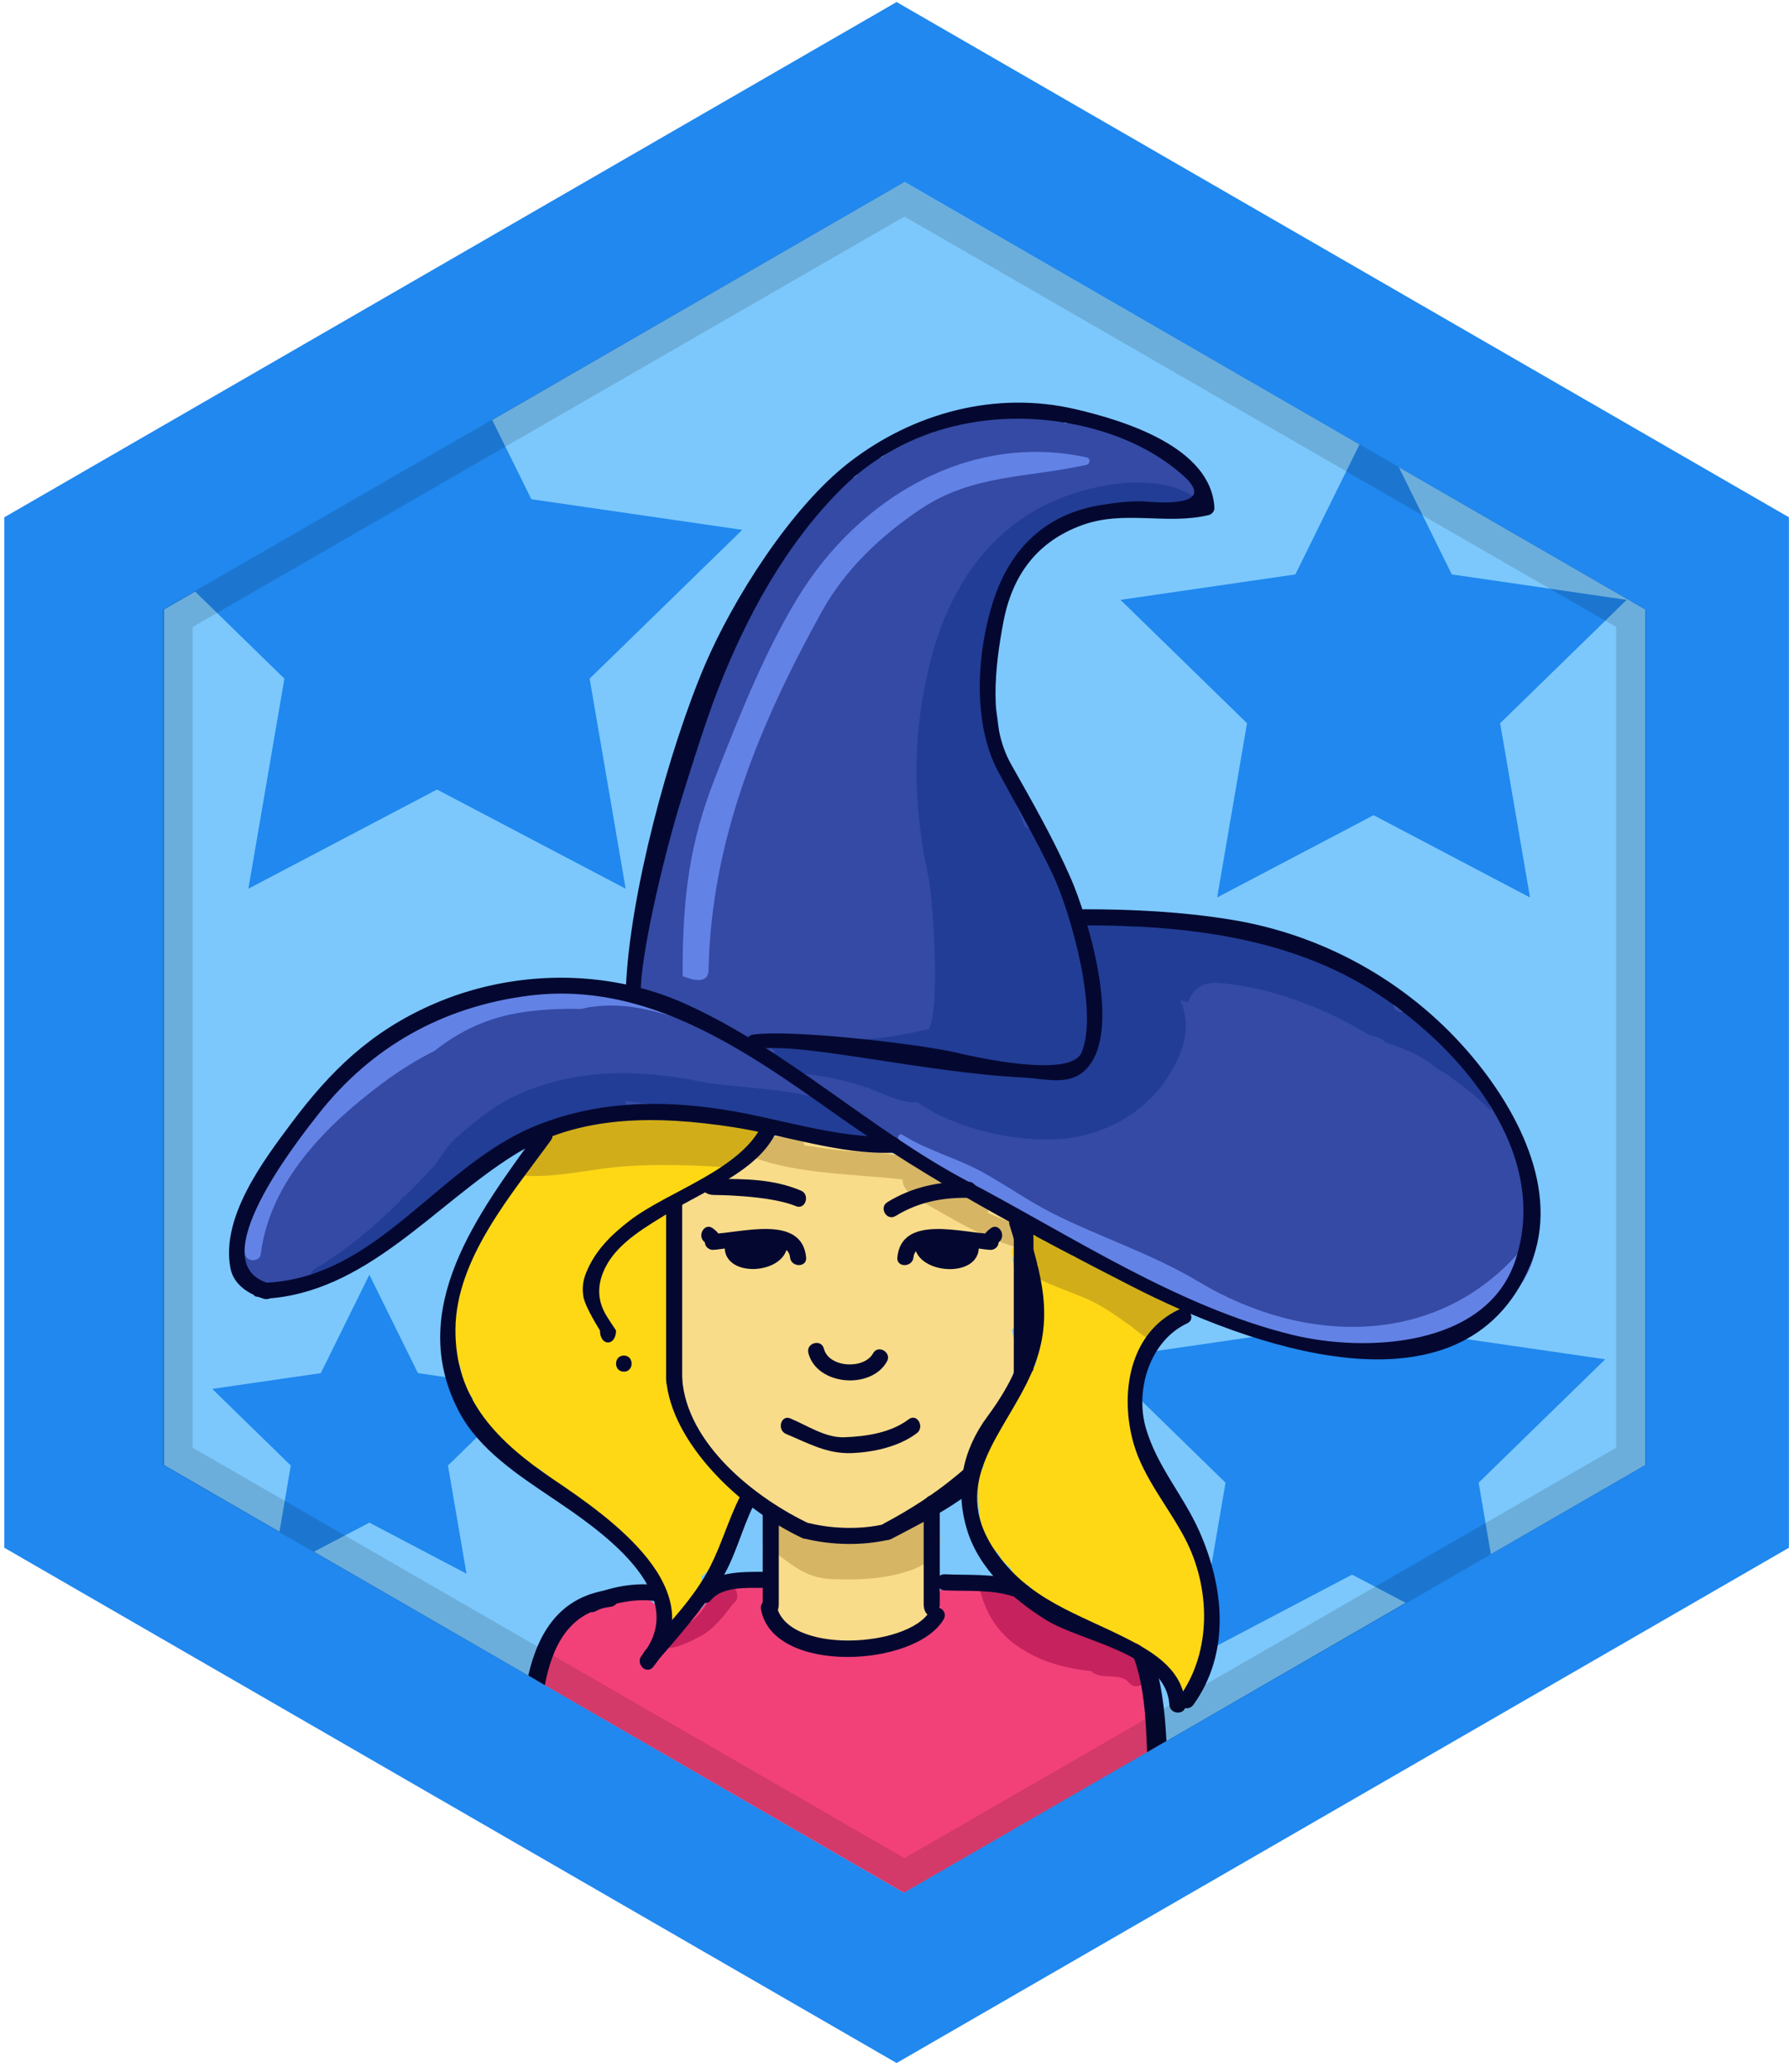 <svg enable-background="new 8.625 -8.695 111.125 128.667" height="128.667" viewBox="8.625 -8.695 111.125 128.667" width="111.125" xmlns="http://www.w3.org/2000/svg"><path d="m119.744 87.43-55.426 32-55.424-32v-63.999l55.424-32 55.426 32z" fill="#2088ef"/><path d="m110.82 29.16v53.13l-10.43 6.02-.24.12-.13.06-.11.06-18.83 10.88-.55.31-.65.38-15.11 8.73-22.3-12.89-.1-.05-.93-.55-22.62-13.07v-53.13l46-26.56z" fill="#7cc8fc"/><path d="m54.731 24.213-13.101-1.904-5.859-11.872-5.859 11.872-8.784 1.276c-.187.353-.391.698-.613 1.033-.011.092-.03.185-.06.275-.226.703-.523 1.372-.905 1.988l6.741 6.571-2.238 13.048 11.718-6.161 11.718 6.161-2.238-13.048z" fill="#2088ef"/><path d="m93.945 17.136 4.86 9.844 10.863 1.579-7.861 7.663 1.855 10.82-9.717-5.109-9.715 5.109 1.855-10.82-7.86-7.663 10.862-1.579z" fill="#2088ef"/><path d="m92.61 64.302 4.86 9.844 10.863 1.579-7.861 7.663 1.855 10.82-9.717-5.109-9.714 5.109 1.854-10.82-7.86-7.663 10.862-1.579z" fill="#2088ef"/><path d="m31.568 70.472 3.017 6.112 6.746.98-4.881 4.759 1.152 6.717-6.034-3.172-6.03 3.172 1.15-6.717-4.879-4.759 6.744-.98z" fill="#2088ef"/><path d="m102.518 62.029c.045-.709-.14-1.474-.668-2.241-.656-.95-1.242-1.69-2.051-2.218-1.943-1.914-4.089-3.545-6.396-5.07-.324-.658-.869-1.19-1.658-1.42-.624-.183-1.26-.354-1.891-.536-.834-.573-1.789-.681-2.946-.696-.019 0-.033.004-.052.004-.162-.066-.318-.136-.485-.202-3.298-1.292-6.634-1.576-9.994-.952-.067.012-.14.012-.205.024l.003.013c-.008.001-.017.003-.025.005-.289-.188-.578-.371-.867-.554-.182-.667-.442-1.315-.693-1.95-.794-1.998-2.227-3.746-3.204-5.674-.312-.615-.642-1.22-.983-1.817-.092-2.745-.652-5.177.091-8.035.846-3.258 1.489-6.342 5.39-6.913 1.063-.156 1.771-.708 2.178-1.421.614.055 1.229.097 1.846.123.473.074.947.129 1.429.143.11.003.198-.027.274-.069.033.003.062.011.096.013.07.005.14-.011.206-.033.065.009.128.007.188-.007.076.016.152.02.228.007.387.109.881-.187.741-.66-.017-.052-.039-.095-.058-.144.003 0 .003-.001.005-.001-.004-.006-.008-.011-.011-.017-.175-.462-.472-.792-.851-.989-.162-.135-.332-.263-.51-.384-.039-.143-.135-.279-.305-.381-.047-.028-.094-.054-.141-.081.015-.294-.15-.603-.531-.688-.534-.119-1.063-.229-1.574-.393-.404-.213-.818-.407-1.246-.578-.015-.009-.029-.015-.043-.023-.002.002-.002.003-.003.005-.051-.021-.1-.044-.149-.063-.151-.058-.277-.046-.385-.005-.582-.463-1.354-.717-2.31-.583-.054.007-.103.02-.155.027-.765-.514-1.748-.722-2.875-.349-.066.023-.142.036-.211.059-.518-.14-1.092-.176-1.729-.038-.166.036-.317.082-.478.123-.444-.023-.92.037-1.422.216-.636.228-1.263.441-1.883.673-.019.007-.037.008-.056.014-.693.23-1.315.562-1.978.874-.284.148-.528.322-.743.513-.737.197-1.275.631-1.625 1.191-.407.248-.807.519-1.19.833-1.321 1.088-2.311 2.83-3.263 4.237-1.085 1.604-2.154 3.198-3.061 4.911-.418.791-.693 1.628-.918 2.483-1.107.889-1.617 2.37-1.255 3.71-.061.21-.138.413-.191.627-.067.172-.125.583-.185.757-1.203 2.304-2.422 4.502-2.458 7.502-.002 0-.004 0-.007 0 .074 0 .078.545.092.938-.676 2.054-1.249 4.027-1.357 6.097-6.133-2.202-13.875 1.905-18.463 5.704-.609.504-.983 1.065-1.177 1.681-.484.498-.956.992-1.364 1.562-.08.11-.128.229-.191.347-.563.447-.983 1.063-1.147 1.82-.115.084-.229.166-.345.246.012.019.024.033.036.052-.475.483-.762 1.052-.878 1.646-.172.217-.32.45-.424.708-.568.947-.653 2.651-.043 3.67.419.699 1.111.745 1.901.942.583.146 1.133.109 1.644-.062-.022.015-.045.027-.068.041.118-.032.218-.096.33-.142.03-.013.061-.025.091-.039.215-.096.416-.215.604-.355.199-.124.367-.276.521-.441.184-.088.362-.191.53-.318.248-.187.499-.375.751-.563.188-.006.379-.031.573-.08.448-.038.892-.188 1.303-.487.309-.225.618-.449.927-.673.602-.438.943-.994 1.091-1.59 3.827-2.651 8.03-5.074 12.322-5.905 2.724-.526 5.626-.592 8.389-.229.158.132.316.264.501.366.515.282 1.065.417 1.653.404.293-.058.587-.115.88-.174 2.019.524 3.889 1.15 5.997.925.261.207.522.408.784.604l-.006.012c.029.016.057.031.084.047 2.537 1.882 5.226 3.243 8.191 4.618.67.31 1.328.663 1.986 1.022 5.838 4.028 14.324 7.979 21.63 6.61 4.083-.766 6.067-3.164 6.979-6.994.554-2.309-.084-4.152-1.084-5.912z" fill="#344aa5"/><path d="m51.453 65.395c.003-.023.001-.046.003-.069.604-.291 1.25-.506 1.838-.833.364-.202.55-.519.606-.859.236-.011.464-.028.675-.058 1.905-.268 1.244-3.18-.651-2.914-2.343.327-4.84-.134-7.232.112-1.145.118-3.599.338-4.307 1.385-2.069 3.056-5.448 6.392-5.61 10.242-.013.31.06.559.165.779-.032.107-.055.223-.06.351.015.407-.019.812-.1 1.208-.089.558.103 1.018.421 1.337.077.762.345 1.457.788 2.1-.418.72-.331 1.283.285 1.684.329.247.69.309 1.021.247.48.74 1.136 1.41 2.107 2.102.246.175.492.272.729.32.191.156.382.313.572.468.077.139.178.271.322.389.848.689 1.479 1.163 2.396 1.762.076.05.153.085.23.117 1.783 1.33 3.428 2.909 3.803 5.186.005.032.018.062.025.092-.036.632.466 1.352 1.147 1.352.461 0 .875-.193 1.135-.529.341-.21.576-.566.556-1.071-.015-.373-.063-.732-.132-1.082.234-.198.489-.393.709-.605.087.001.174.002.261.002.042-.175.096-.347.16-.516.015-.041.016-.083.028-.125.213-.503.37-1.011.553-1.518.41-.245.706-.654.71-1.142.182-.194.317-.436.339-.739.046-.636-.454-1.317-1.119-1.361-.121-.058-.249-.103-.394-.159-.003-.001-.005-.001-.008-.002-.166-.171-.346-.337-.562-.508-.028-.022-.059-.033-.088-.054-.01-.239-.087-.484-.264-.72-.081-.107-.168-.207-.256-.308l.007-.007c-.015-.018-.034-.027-.049-.045-.104-.117-.207-.237-.302-.362-.094-.124-.21-.214-.336-.284-.296-1.305-.685-2.625-1.1-3.922.078-.174.131-.355.135-.551 0-.075-.015-.146-.025-.22.018.058.035.114.052.171.032-.264.032-.527-.001-.793-.013-.213-.085-.407-.193-.581.148-1.061.193-2.146.297-3.201.207-2.097.409-4.188.714-6.268z" fill="#ffd815"/><path d="m83.256 93.522c.123-.145.229-.317.303-.534.959-2.777-.461-5.543-2.147-7.718-.041-.053-.089-.086-.136-.126-.16-.438-.422-.854-.719-1.207-.326-.805-.761-1.563-1.289-2.24-.008-.064-.018-.132-.037-.195-.164-.518-.234-1.04-.271-1.571.196-.47.242-.987.185-1.547-.006-.061-.022-.114-.035-.171.23-.647.451-1.295.619-1.964.078-.316.053-.635-.047-.919.092-.077.182-.162.264-.266.211-.258.322-.579.33-.902.086-.022.166-.035.252-.063.037-.012.063-.042.097-.058.044.005.085.018.131.018 1.233 0 1.584-1.161 1.19-1.893-.156-.294-.428-.519-.745-.618-.197-.063-.396-.061-.591-.026-.271-.146-.588-.212-.912-.161-.073.013-.149.014-.225.016-.242-.449-.685-.801-1.232-.917-.166-.035-.332-.04-.491-.023-.042-.031-.079-.064-.121-.096-.155-.217-.387-.369-.655-.449-.506-.322-1.023-.617-1.5-.906-.945-.571-2.313-1.767-3.507-1.242-.456.198-.709.725-.622 1.204.037.197.12.373.25.525.094.109.75.363.76.386-.56-.089-.537.017.066.315.048.034.104.061.154.092-.424.523-.45 1.321.007 1.847.026.031.062.055.088.084.162.815.453 1.584.64 2.402-.137.509-.271 1.018-.379 1.528-.158.067-.307.172-.439.319-.028.031-.059.063-.086.097-.07.079-.129.167-.18.258-.006-.006-.013-.011-.019-.016-.238.353-.392.697-.521 1.068-.137.079-.266.175-.373.316-.638.828-1.043 1.516-1.35 2.505-.086.278-.088.528-.031.749-.097.336-.172.673-.224 1.011-.175.223-.29.513-.308.875-.068 1.622.021 3.437 1.233 4.475.063.144.146.284.263.421.164.189.338.359.516.521.096.239.263.467.529.657.19.153.393.29.594.429.652.613 1.339 1.149 2.15 1.544.215.174.438.337.666.492.072.188.18.356.322.479.844.721 1.742 1.141 2.862 1.206.028.002.049-.01.075-.009.111.15.229.299.363.448.412.456.976.503 1.465.32.174.294.306.596.363.904.334 1.769 3.018 1.385 2.766-.409-.062-.464-.169-.882-.311-1.265z" fill="#ffd815"/><path d="m71.477 73.918c.232-.259.375-.602.353-1.03-.037-1.323-.179-2.637-.376-3.944.406-.483.509-1.14.234-1.782-.03-.07-.061-.142-.09-.211-.031-.717-.486-1.361-1.445-1.373-2.639.069-4.37-2.656-7.043-2.813-1.917-.112-5.623-1.724-7.406-.521-1.421.958-2.456 1.866-3.191 2.81-.96-.287-1.717.747-1.613 1.617.101.29-.31.729-.164.996-.431 1.652-.408 3.482.128 5.969-.241.226-.154.623-.159 1.075-.004.384.04.639.031 1.021-.012.091.031.165.031.264l.233 1.218c0 .486-.265 1.388.063 1.622.099.837.821 1.105 1.214 1.916.722 1.482 2.729 2.884 3.893 3.96.084.078-.067.142.021.193-.155 1.01-.191 1.956-.191 2.908v.032c1 .571.246 1.139.146 1.703-.041.361.166.667.322.916-.114.616.158 1.306.856 1.709.23.134.57.269.845.429.091.126.212.245.353.345.145.103.297.203.441.307.575.406 1.182.361 1.646.078.311-.002.593-.03.844-.084 1.47.372 2.713-.076 4.115-.751 2.236-1.076 1.142-4.748 1.123-6.439-.004-.343-.084-.629-.209-.87.283-.145.529-.371.703-.693.239-.452.49-.897.734-1.347.395-.161.725-.467.875-.943.033-.104.057-.19.084-.284.025-.047.042-.104.064-.151.729-.664 1.146-2.008 1.47-2.76.065-.154.095-.306.101-.454.426-.479.658-.908 1-1.802.021-.059.031-.113.047-.17.125-.276.152-.561.101-.833.043-.188.071-.371.073-.545.002-.148-.105-.671-.257-1.288z" fill="#f9dc8a"/><path d="m80.53 99.74c-.011-.3-.13-.609-.33-.869.06-.431.069-.83.04-1.2.02-.99-.11-1.771-.73-2.51 0-.521-.22-1.051-.649-1.36-.221-.17-.5-.28-.841-.29-.01-.011-.02-.021-.03-.021-.42-.22-.84-.39-1.29-.399-.37-.21-.771-.36-1.19-.42-.05-.01-.109 0-.16.01-.51-.22-1.02-.43-1.52-.64-.57-.771-1.64-1.82-2.68-1.73-.141-.09-.29-.17-.44-.24-.28-.12-.56-.199-.84-.239-.48-.341-1.14-.381-1.68-.051-.21.011-.421.021-.641.03-.26 0-.55.19-.6.47-.07.45-.03.73.18 1.08-.08.21-.14.431-.21.641-.229.14-.45.279-.66.439-.109-.01-.229.01-.359.09-.07.04-.131.08-.2.131-.01.01-.021.02-.03.02-.229.18-.5.37-.8.57-.46.16-.93.34-1.38.55-.1-.12-.24-.2-.41-.2-1.6.08-2.97.28-4.54-.21-.58-.18-1.12-.38-1.66-.59-.03-.04-.07-.07-.09-.101-.1-.14-.21-.239-.32-.329-.01-.15-.04-.29-.09-.44-.04-.12-.11-.21-.19-.28-.09-.45-.1-.93-.11-1.38 0-.58-.61-.729-.98-.41-.36-.29-.83-.38-1.35-.08-.63.37-1.17.881-1.59 1.48-.88-.14-1.9.5-1.87 1.62.01-.021.02-.04.04-.061-.1.221-.13.42-.13.62-.46.221-.86.63-1.19.98-.1.1-.24.25-.39.42.34-.9.57-.91.66-1.43.87-.801.58-2.69-.83-2.9-.56-.08-.86-.061-1.41.08v.01c-.02 0-.04 0-.06.01-.18.051-.34.13-.47.25-.22.09-.44.181-.65.29-.11.03-.22.07-.32.12-.54-.17-1.12-.05-1.51.58-.79 1.25-1.55 2.59-1.66 4.061l.1.05 22.299 12.89 15.11-8.729z" fill="#f24179"/><path d="m81.799 72.381c-.045-.028-.093-.045-.139-.071.001-.002.001-.003.002-.005-.014-.005-.027-.011-.041-.016-.577-.316-1.186-.477-1.79-.718-.003-.002-.006-.004-.011-.006-.329-.276-.686-.51-1.055-.719-.021-.121-.088-.237-.22-.329-.808-.565-1.685-.78-2.601-1.113-.201-.072-.379-.06-.52.007-.064-.036-.131-.072-.195-.11-.047-.065-.104-.127-.183-.173-.08-.048-.159-.098-.239-.146-.024-.025-.037-.056-.07-.081-.192-.146-.383-.294-.568-.447-.146-.117-.314-.15-.477-.134-.301-.167-.646-.264-.909-.228-.19.026-.343.239-.253.427.027.059.085.11.126.167-.104.2-.122.452.004.67.121.208.228.316.409.476.033.026.068.045.104.064-.103.036-.207.071-.298.135-.189.135-.145.479.051.583 1.034.562 2.26.933 3.34 1.422.92.416 1.75 1.022 2.566 1.605.514.365 1.096 1.012 1.777.888.521-.095.726-.826.394-1.173.069.023.138.052.207.072.619.193 1.206-.66.589-1.047z" fill="#d1ae19"/><path d="m55.56 60.807c-.104-.008-.76.033-.864.026-.233-.158-.518-.212-.877-.063-.014.006-.026.01-.04.016-.452-.023-.902-.059-1.355-.068-.184-.004-.328.053-.44.139-.027-.004-.054-.009-.081-.012-.093-.112-.221-.198-.396-.224-1.441-.21-2.904-.296-4.338-.07-1.426-.194-3.006-.114-4.029.712-.212.171-.271.451-.212.701-.521.328-1.019.698-1.511 1.035-.26.178-.287.455-.188.686-.277.146-.207.639.128.65 1.52.058 2.976-.204 4.479-.419 2.602-.372 5.279-.279 7.895-.118.707.044 1.194-.471.851-.909.114.005.219-.006.34-.006.273 0 .303-.179.433-.4.001-.001-.086-.31-.085-.311.648-.294.971-1.314.29-1.365z" fill="#d1ae19"/><path d="m72.68 65.935c-.652-.581-1.623-.761-2.416-1.078-.424-.169-.683.446-.275.646.643.316 1.304.596 1.943.918.303.152.731.303.861-.124.037-.124-.02-.279-.113-.362z" fill="#344aa5"/><path d="m72.027 67.43c-.695-.231-1.371-.501-2.035-.795.02-.056.027-.117.006-.176-.264-.701-1.188-.95-1.807-1.275-.334-.176-.672-.344-1.008-.514.114-.205.116-.474-.121-.659-.344-.269-.791-.484-1.238-.572-.067-.066-.15-.124-.264-.153-1.896-.507-3.912-.358-5.848-.682-.369-.062-.743-.116-1.117-.157-.016-.22-.163-.429-.459-.449-.415-.029-.831-.079-1.248-.098-.055-.017-.11-.009-.165-.024-.001.011-.002.056-.002.056h-.001c-.015 0-.026-.019-.04-.017-.023-.001-.047-.016-.071-.018-.379-.02-.561.325-.504.609-.241.046-.48.099-.716.177-.228.075-.202.427.008.503 2.921 1.062 6.217 1.016 9.298 1.371-.067.699.968 1.241 1.472 1.527 1.752.995 3.533 2.088 5.481 2.646.741.214 1.108-1.057.379-1.3z" fill="#d6b565"/><path d="m66.979 86.547c-.065-.204-.188-.33-.336-.421-.055-.146-.162-.271-.328-.309-.412-.092-.732-.026-1.021.116-.171-.093-.382-.1-.587.074-.27.228-.555.431-.835.642-.905.335-1.813.414-2.827.345-.647-.385-1.396-.766-2.007-.397-.593-.292-1.195-.552-1.796-.849-.317-.156-.653-.006-.805.239-.542.108-.609.945-.057 1.117-.074.134-.069.302.093.414 1.316.909 2.11 1.786 3.805 1.857 1.732.072 3.535 0 5.163-.642.823-.32 1.854-1.204 1.538-2.186z" fill="#d6b565"/><path d="m76.122 19.711c-7.31-1.584-14.156 2.54-17.914 8.665-2.087 3.401-3.744 7.589-5.192 11.303-1.524 3.91-2.011 7.251-1.989 12.251h.007c.043 0 1.582.748 1.604-.382.156-8.033 3.182-15.316 7.045-22.277 1.459-2.629 3.663-4.695 6.133-6.353 3.226-2.161 6.664-1.935 10.287-2.741.241-.052.279-.41.019-.466z" fill="#6382e5"/><path d="m35.629 56.562c1.532-1.217 3.301-2.074 5.491-2.396 1.188-.175 2.387-.226 3.588-.2.207-.038.404-.092.614-.122 2.349-.334 4.242.328 6.279.964.292.057.584.113.875.172-.764-.348-1.537-.675-2.324-.966-3.948-1.457-8.115-1.605-12.123-.346-3.844 1.209-7.272 3.901-10.037 6.746-2.214 2.277-4.896 5.401-4.142 8.807.104.471.911.47.972-.025.561-4.53 4.091-8.044 7.617-10.661 1.022-.759 2.087-1.418 3.19-1.973z" fill="#6382e5"/><path d="m103.395 68.587c-5.182 6.419-13.594 6.354-20.328 2.312-2.877-1.727-6.135-2.757-9.121-4.273-1.479-.752-2.84-1.725-4.293-2.524-1.608-.886-3.43-1.344-4.989-2.327-.147-.094-.327.116-.227.253.867 1.187 1.817 1.738 3.119 2.395 2.006 1.009 3.787 2.399 5.748 3.491 2.191 1.222 4.575 2.098 6.842 3.17 2.078.983 3.949 2.273 6.098 3.124 3.621 1.432 7.665 1.356 11.369.315 2.742-.771 6.029-2.638 6.38-5.735.036-.358-.411-.431-.598-.201z" fill="#6382e5"/><path d="m100.008 57.922c-.085-.094-.193-.153-.309-.194-.061-.222-.129-.439-.186-.663-.121-.487-.531-.636-.9-.545-.11-.109-.223-.219-.338-.325-.15-.183-.311-.357-.479-.526-.153-.248-.317-.49-.521-.713-.188-.208-.465-.344-.768-.457-.072-.064-.145-.127-.217-.194-.225-.205-.473-.212-.688-.12-.125-.046-.242-.1-.354-.158.006-.11-.012-.224-.084-.328-.51-.736-1.025-1.464-1.83-1.898-.322-.174-.688-.058-.893.198-1.248-1.31-3.281-2.002-5.473-2.345-.07-.062-.154-.113-.257-.147-2.674-.879-6.373-1.986-9.139-.799-.492-.118-.984-.236-1.479-.348-.113-.024-.211-.021-.307-.011-.135-.447-.355-.876-.73-1.29-.088-.095-.201-.149-.322-.172-.143-.394-.295-.784-.483-1.161-.101-.201-.161-.316-.356-.374-.004-.045.105-.09.105-.136v-1.062c0-.191-.215-.35-.348-.463-.008-.092-.078-.184-.088-.274-.058-.514-.584-.712-.957-.595-.096-.087-.221-.132-.332-.147-.369-1.112-.854-2.188-1.293-3.305-.283-1.503-.238-3.041-.586-4.54-.076-.332-.379-.485-.674-.472.068-.279.133-.56.209-.838.092-.339-.095-.565-.352-.67.479-2.611 1.227-4.993 2.434-7.42 2.801-2.37 6.803-3.316 10.354-2.482.489.115.815-.528.374-.816-2.432-1.585-6.604-.703-9.02.453-3.85 1.842-6.117 5.408-7.197 9.408-1.274 4.726-1.243 9.195-.193 13.932.115.519.801 7.449.002 9.298-1.461.307-2.898.613-4.432.649-1.625.039-3.438-.552-5.044-.208-.465.1-.468.768-.063.935-.445.345-.236 1.275.506 1.299 1.741.059 3.56.391 5.209.961 1.119.39 1.959.947 3.107.906 2.975 2.047 7.808 2.822 10.701 1.955 2.632-.788 4.679-2.549 5.664-5.128.422-1.105.39-2.233-.053-3.166.168.032.334.078.5.116.229-.709.832-1.258 1.818-1.195 2.969.189 6.462 1.444 9.363 3.188.061.025.121.052.181.079.267.038.535.14.8.34.059.044.116.072.174.112 1.072.331 2.084.798 2.992 1.472.057.042.104.089.153.134.085.049.163.105.245.157.033.014.068.025.102.042.197.091.352.21.487.34.001.001.003.002.004.003.886.642 1.772 1.338 2.515 2.104-.228-.856-.591-1.663-1.254-2.396z" fill="#223d96"/><path d="m62.647 61.75c-1.425-3.063-7.638-2.69-10.385-3.249-3.858-.784-7.642-.866-11.307.717-1.499.646-2.836 1.712-4.034 2.797-.48.436-.871 1.035-1.267 1.63-.63.676-1.237 1.315-1.843 1.926-.017.009-.031.021-.047.027-.155.068-.245.182-.294.309-1.618 1.6-3.263 2.993-5.387 4.273-.257.155-.109.569.182.551 2.376-.155 4.202-1.952 5.785-3.575.143-.146.282-.292.423-.438.856-.354 1.557-1.077 2.208-1.884-.035.058-.079.106-.113.165-.155.261.101.621.401.471 1.34-.673 2.24-2.01 3.315-3.067 1.392-.347 2.669-1.118 4.085-1.312 1.095-.149 2.198-.025 2.994-.896.133-.146.155-.348.097-.52 1.738.171 3.491.619 5.316.969 3.061.585 6.098.648 9.041 1.815.415.165 1.07-.194.83-.709z" fill="#223d96"/><path d="m79.701 95.047c-.088-.1-.186-.184-.29-.258.014-.006.032-.01.047-.017.399-.189.479-.665.233-1.008-.336-.469-.642-.451-1.211-.459-.336-.005-.664.007-.99.021-.006-.008-.006-.019-.012-.024-.375-.395-.845-.515-1.354-.672-.015-.004-.049-.012-.074-.02-.051-.066-.116-.128-.2-.176-.502-.287-1.024-.518-1.563-.718-.758-.429-1.422-.955-2.035-1.665-.566-.516-2.344-.256-1.835.412.203.267 1.14.948 1.362 1.173-.021-.018-.047-.033-.067-.051-.644-.541-.879-1.328-1.562-1.826-.295-.214-.711.126-.614.456.575 1.979 1.629 3.121 3.505 4.021.826.396 2.121.739 3.402.859.017.04.039.074.074.098.666.439 1.705-.027 2.237.616.502.61 1.464-.174.947-.762z" fill="#c6225d"/><path d="m53.187 89.9c-.572.775-.944 1.698-1.799 2.221-.576.352-1.436.456-1.704 1.146-.064.166.044.349.221.373.696.095 1.582-.383 2.18-.69.902-.466 1.479-1.273 2.084-2.052.716-.412-.241-2.003-.982-.998z" fill="#c6225d"/><g fill="#040830"><path d="m50 76.93c.303 4 4.657 8.117 8.456 9.896.581.271 1.088-.591.505-.863-3.445-1.613-7.683-5.004-7.96-9.033-.044-.641-.623-1-.579 0z"/><path d="m58.677 86.877c1.614.394 3.53.432 5.151.051.628-.147.361-1.112-.266-.965-1.438.338-3.191.298-4.62-.051-.626-.152-.892.812-.265.965z"/><path d="m69.443 82.71c.089-.49.244-.954.488-1.384.016-.056.03-.117.045-.176-.597.679-1.31 1.276-1.959 1.814-1.369 1.139-2.906 2.118-4.479 2.953-.695.369-.21 1.317.485.949 1.519-.808 3.644-1.825 5.303-3.221.003-.316.037-.631.117-.935z"/><path d="m72.382 77.23c.067-.242.164-.473.313-.675.037-.069.082-.132.125-.196v-8.233c0-1.223-1.223-1.223-1.223 0v10.291c.148-.223.291-.445.409-.686.098-.192.228-.356.376-.501z"/><path d="m41.99 61.612c-3.646 5.025-8.188 10.976-4.869 17.335 1.244 2.387 3.72 3.985 5.882 5.444 2.718 1.835 8.691 5.823 5.478 9.742-.405.494.298 1.206.707.707 3.891-4.746-2.712-9.31-6.189-11.656-3.414-2.305-6.132-4.932-6.083-9.352.049-4.384 3.501-8.358 5.937-11.718.379-.521-.489-1.019-.863-.502z"/><path d="m55.986 61.117c-1.33 2.863-5.877 4.161-8.264 6.007-1.153.892-2.134 1.856-2.688 3.224-.202.499-.254.944-.174 1.472.101.652 1.031 2.111 1.031 2.111 0 1 1 1 1 0 0 0-.408-.596-.614-.941-.594-.997-.546-2.008-.029-3.012.8-1.552 2.6-2.533 4.024-3.42 2.131-1.327 5.448-2.528 6.577-4.962.27-.581-.592-1.065-.863-.479z"/><path d="m49.391 94.536c1.399-1.604 2.779-3.203 3.947-4.987.95-1.45 1.321-3.193 2.086-4.733.286-.574-.577-1.082-.863-.504-.691 1.393-1.115 2.895-1.82 4.281-.988 1.947-2.632 3.604-4.056 5.236-.423.483.281 1.194.706.707z"/><path d="m71.331 67.379c.688 2.313 1.563 4.244 1.079 6.731-.372 1.913-1.284 3.588-2.43 5.137-1.569 2.117-2.047 4.479-1.303 7.013.729 2.47 2.82 4.346 4.93 5.656 2.23 1.388 7.445 2.036 7.654 5.268.043.642 1.043.646 1 0-.135-2.082-1.828-3.181-3.543-4.063-3.139-1.614-6.227-2.438-8.324-5.564-2.844-4.24.664-7.237 2.283-10.939 1.506-3.444.629-6.099-.383-9.504-.183-.617-1.148-.354-.963.265z"/><path d="m81.867 72.63c-3.143 1.466-3.7 5.324-2.819 8.356.621 2.138 2.188 3.949 3.201 5.901 1.573 3.033 1.657 6.982-.356 9.789-.377.524.49 1.023.862.504 2.319-3.229 1.911-7.316.356-10.798-.993-2.228-2.614-3.995-3.309-6.382-.693-2.39.264-5.435 2.567-6.509.586-.27.078-1.132-.502-.861z"/><path d="m53 65.52c0 .001 3.415.008 5.063.694.595.248.901-.721.314-.965-1.723-.718-3.377-.728-5.377-.729-1 0-1 1 0 1z"/><path d="m64.253 66.826c1.422-.866 2.882-1.155 4.533-1.129.646.012.646-.988 0-1-1.819-.029-3.474.312-5.038 1.266-.549.334-.047 1.2.505.863z"/><path d="m58.699 69.396c-.269-2.705-4.073-1.507-5.792-1.466.161.122.321.245.482.367-.069-.349-.206-.499-.484-.707-.517-.387-1.014.48-.505.863.008.035.017.072.025.108.042.212.272.372.482.367.936-.022 4.646-1.006 4.792.466.063.637 1.063.644 1 .002z"/><path d="m53.693 68.346c-.593 2.508 4.091 2.204 3.833.032-.075-.632-1.076-.641-1 0 .102.859-2.066 1.066-1.869.232.149-.625-.816-.892-.964-.264z"/><path d="m55.674 68.15c-.258.077-.483.084-.73.204-.458.224-.225.938.252.933.474-.006.902-.086 1.354-.223.559-.168.421-.94-.133-.981-.539-.039-1.041.021-1.559.171-.386.11-.53.724-.12.914.613.284 1.151.313 1.811.204.254-.043.435-.378.349-.615-.106-.294-.242-.614-.574-.706-.229-.063-.381.09-.57.083-.645-.023-.643.977 0 1 .091.003.178-.01.267-.03.448-.104-.081-.063-.087-.081.116-.205.232-.41.349-.615-.374.063-.692.061-1.041-.103-.04.305-.08.609-.12.914.438-.126.838-.169 1.293-.136-.044-.327-.088-.654-.133-.982-.372.112-.7.182-1.089.188.084.311.168.621.252.932.128-.063.349-.061.491-.103.621-.188.357-1.153-.262-.968z"/><path d="m65.365 69.396c.146-1.472 3.855-.487 4.793-.466.209.005.439-.155.482-.367.008-.036.016-.073.022-.108.509-.384.012-1.251-.504-.863-.278.209-.415.359-.484.707.161-.122.321-.245.482-.367-1.72-.041-5.524-1.239-5.793 1.466-.062.64.94.633 1.002-.002z"/><path d="m68.404 68.612c.203.829-2.068.639-1.963-.232.076-.641-.924-.632-1 0-.266 2.179 4.539 2.481 3.929-.032-.152-.629-1.117-.362-.966.264z"/><path d="m67.125 69.115c.143.042.361.04.49.104.084-.312.168-.621.252-.932-.389-.006-.717-.075-1.088-.188-.045.328-.09.655-.133.982.455-.033.854.01 1.293.136-.041-.305-.08-.609-.119-.914-.35.162-.668.166-1.041.103.115.205.232.41.35.615-.038.104-.49-.083-.15.056.105.043.213.061.33.057.643-.023.646-1.023 0-1-.188.007-.342-.146-.57-.083-.332.092-.467.412-.573.706-.085.237.095.572.351.615.659.109 1.197.08 1.811-.204.41-.19.267-.804-.119-.914-.518-.148-1.021-.21-1.559-.171-.555.041-.691.813-.133.981.451.137.879.217 1.354.223.479.006.71-.709.252-.933-.246-.12-.471-.127-.729-.204-.623-.186-.885.78-.269.965z"/><path d="m58.837 75.331c.509 2.027 3.906 2.302 4.883.526.312-.563-.552-1.068-.863-.504-.563 1.021-2.757.9-3.056-.289-.157-.624-1.121-.359-.964.267z"/><path d="m57.455 80.363c1.372.57 2.528 1.241 4.052 1.188 1.365-.047 2.965-.399 4.069-1.239.507-.385.01-1.254-.504-.863-1.105.841-2.661 1.071-4.01 1.118-1.166.04-2.298-.733-3.341-1.169-.596-.247-.852.721-.266.965z"/><path d="m25.036 71.965c6.296-.321 10.542-5.821 15.539-8.938 4.082-2.545 8.972-2.422 13.549-1.726 3.177.483 6.704 1.723 9.934 1.593.592-.022.644-.777.133-.981-.061-.024-.123-.05-.184-.073-.6-.238-.857.729-.266.965.061.024.123.049.184.073.044-.327.088-.655.133-.982-3.417.138-7.186-1.179-10.562-1.691-3.956-.604-7.884-.498-11.622 1.028-6.044 2.469-9.757 9.38-16.683 9.732-.642.032-1.168.908-.523.875z"/><path d="m25.301 71c-4.205-1.24 1.719-8.734 3.069-10.461 3.298-4.219 7.752-6.72 13.121-7.399 7.328-.929 13.471 3.412 19.14 7.434 5.803 4.118 12.041 7.419 18.37 10.655 6.799 3.479 20.467 8.714 24.683-1.356 1.942-4.646-.912-9.846-3.889-13.271-3.813-4.389-9.045-7.271-14.746-8.188-3.026-.487-6.049-.637-9.049-.639-1 0-1 1 0 1 6 .004 12.729.646 18.284 4.313 5.179 3.417 10.69 9.889 8.461 16.517-1.81 5.377-9.3 5.711-13.837 4.604-7.104-1.735-13.684-6.125-20.096-9.5-6.147-3.235-11.213-8.156-17.576-11.042-4.935-2.24-10.838-2.146-15.787.039-3.806 1.68-6.292 4.1-8.729 7.358-1.763 2.357-4.373 5.832-3.784 8.989.197 1.054 1.154 1.635 2.097 1.913.623.182.885-.783.268-.966z"/><path d="m66 84.93v6c0 1 1 1 1 0 0-2 0-4 0-6 0-1-1-1-1 0z"/><path d="m56.74 85.284c-.213-.188-.481-.322-.724-.48-.004.043-.016.078-.016.126v6c0 1 1 1 1 0v-5.529c-.089-.014-.177-.044-.26-.117z"/><path d="m67.309 90.077c1.391.063 2.879-.064 4.221.362.615.196.878-.77.266-.965-1.43-.455-3.006-.33-4.484-.397-.648-.03-.645.97-.003 1z"/><path d="m55.935 88.923c-1.27.004-2.979-.017-3.866 1.063-.406.494.297 1.206.707.707.704-.855 2.156-.768 3.159-.771.644-.001.645-1.001 0-.999z"/><path d="m49.645 89.792c-1.402-.266-3.257.061-4.522.714-.573.296-.067 1.159.505.863 1.013-.523 2.629-.824 3.751-.612.63.119.899-.844.266-.965z"/><path d="m47.04 90.59v.01c-.04.24-.2.47-.5.5-2.57.32-3.63 2.49-4.07 4.86l-.1-.05-.93-.551c.64-2.779 2.04-4.939 5.1-5.33.38-.039.55.271.5.561z"/><path d="m80.53 99.74.55-.31c-.1-1.95-.33-3.86-.93-5.46-.351-.01-.7-.11-1.04-.26-.13-.061-.25-.12-.37-.181.04.091.09.181.12.271.84 1.86.939 4.3 1.01 6.14 0 .061 0 .12.01.181z"/><path d="m75.445 16.722c-4.963-1.165-10.068.211-14.051 3.284-3.678 2.838-7.269 8.581-8.988 12.612-2.22 5.208-4.67 14.22-4.904 20.055-.024.596.9.594.924 0 .112-2.778 1.633-8.869 2.449-11.493.641-2.056 1.583-5.096 2.359-7.078 1.764-4.499 4.158-8.942 7.654-12.434 3.978-3.971 9.725-5.132 15.073-3.877 2.252.529 4.434 1.508 6.166 3.056 2.04 1.822-1.079 1.711-2.136 1.621-1.007-.086-1.976.043-2.966.201-3.409.542-5.608 2.663-6.666 5.853-1.069 3.225-1.354 7.692.277 10.717 1.146 2.126 2.344 4.188 3.381 6.374 1.082 2.279 2.869 8.513 1.789 11.063-.688 1.625-6.645.271-7.813-.004-2.253-.529-10.349-1.47-12.624-1.104-.587.095-.337.984.246.894 2.813-.454 10.343 1.46 16.632 1.767 1.031.051 2.423.417 3.365-.146 3.087-1.848.57-9.84-.461-12.203-1.077-2.461-2.401-4.771-3.719-7.106-1.42-2.521-1.006-6.058-.483-8.827.549-2.915 2.088-5.014 4.905-6.033 2.627-.95 5.252.012 7.865-.624.191-.048.35-.247.34-.446-.196-3.786-5.65-5.427-8.614-6.122z"/><path d="m55.893 91.25c.732 4.08 9.609 3.613 11.351.619.324-.56-.539-1.063-.863-.505-1.337 2.298-8.971 2.701-9.524-.381-.114-.632-1.077-.362-.964.267z"/><path d="m47.375 76.493c.645 0 .645-1 0-1s-.645 1 0 1z"/><path d="m50.203 65.743c-.065-.008-.12-.029-.171-.055-.016.076-.032.15-.032.242v11c0 1 1 1 1 0v-11c0-.159-.031-.283-.074-.392-.218.135-.443.234-.723.205z"/></g><path d="m18.729 29.165v53.12l46.074 26.56 46.072-26.56v-53.12l-46.071-26.56zm90.285 1.08v50.97l-44.21 25.49-44.211-25.49v-50.97l44.211-25.489z" opacity=".13"/></svg>